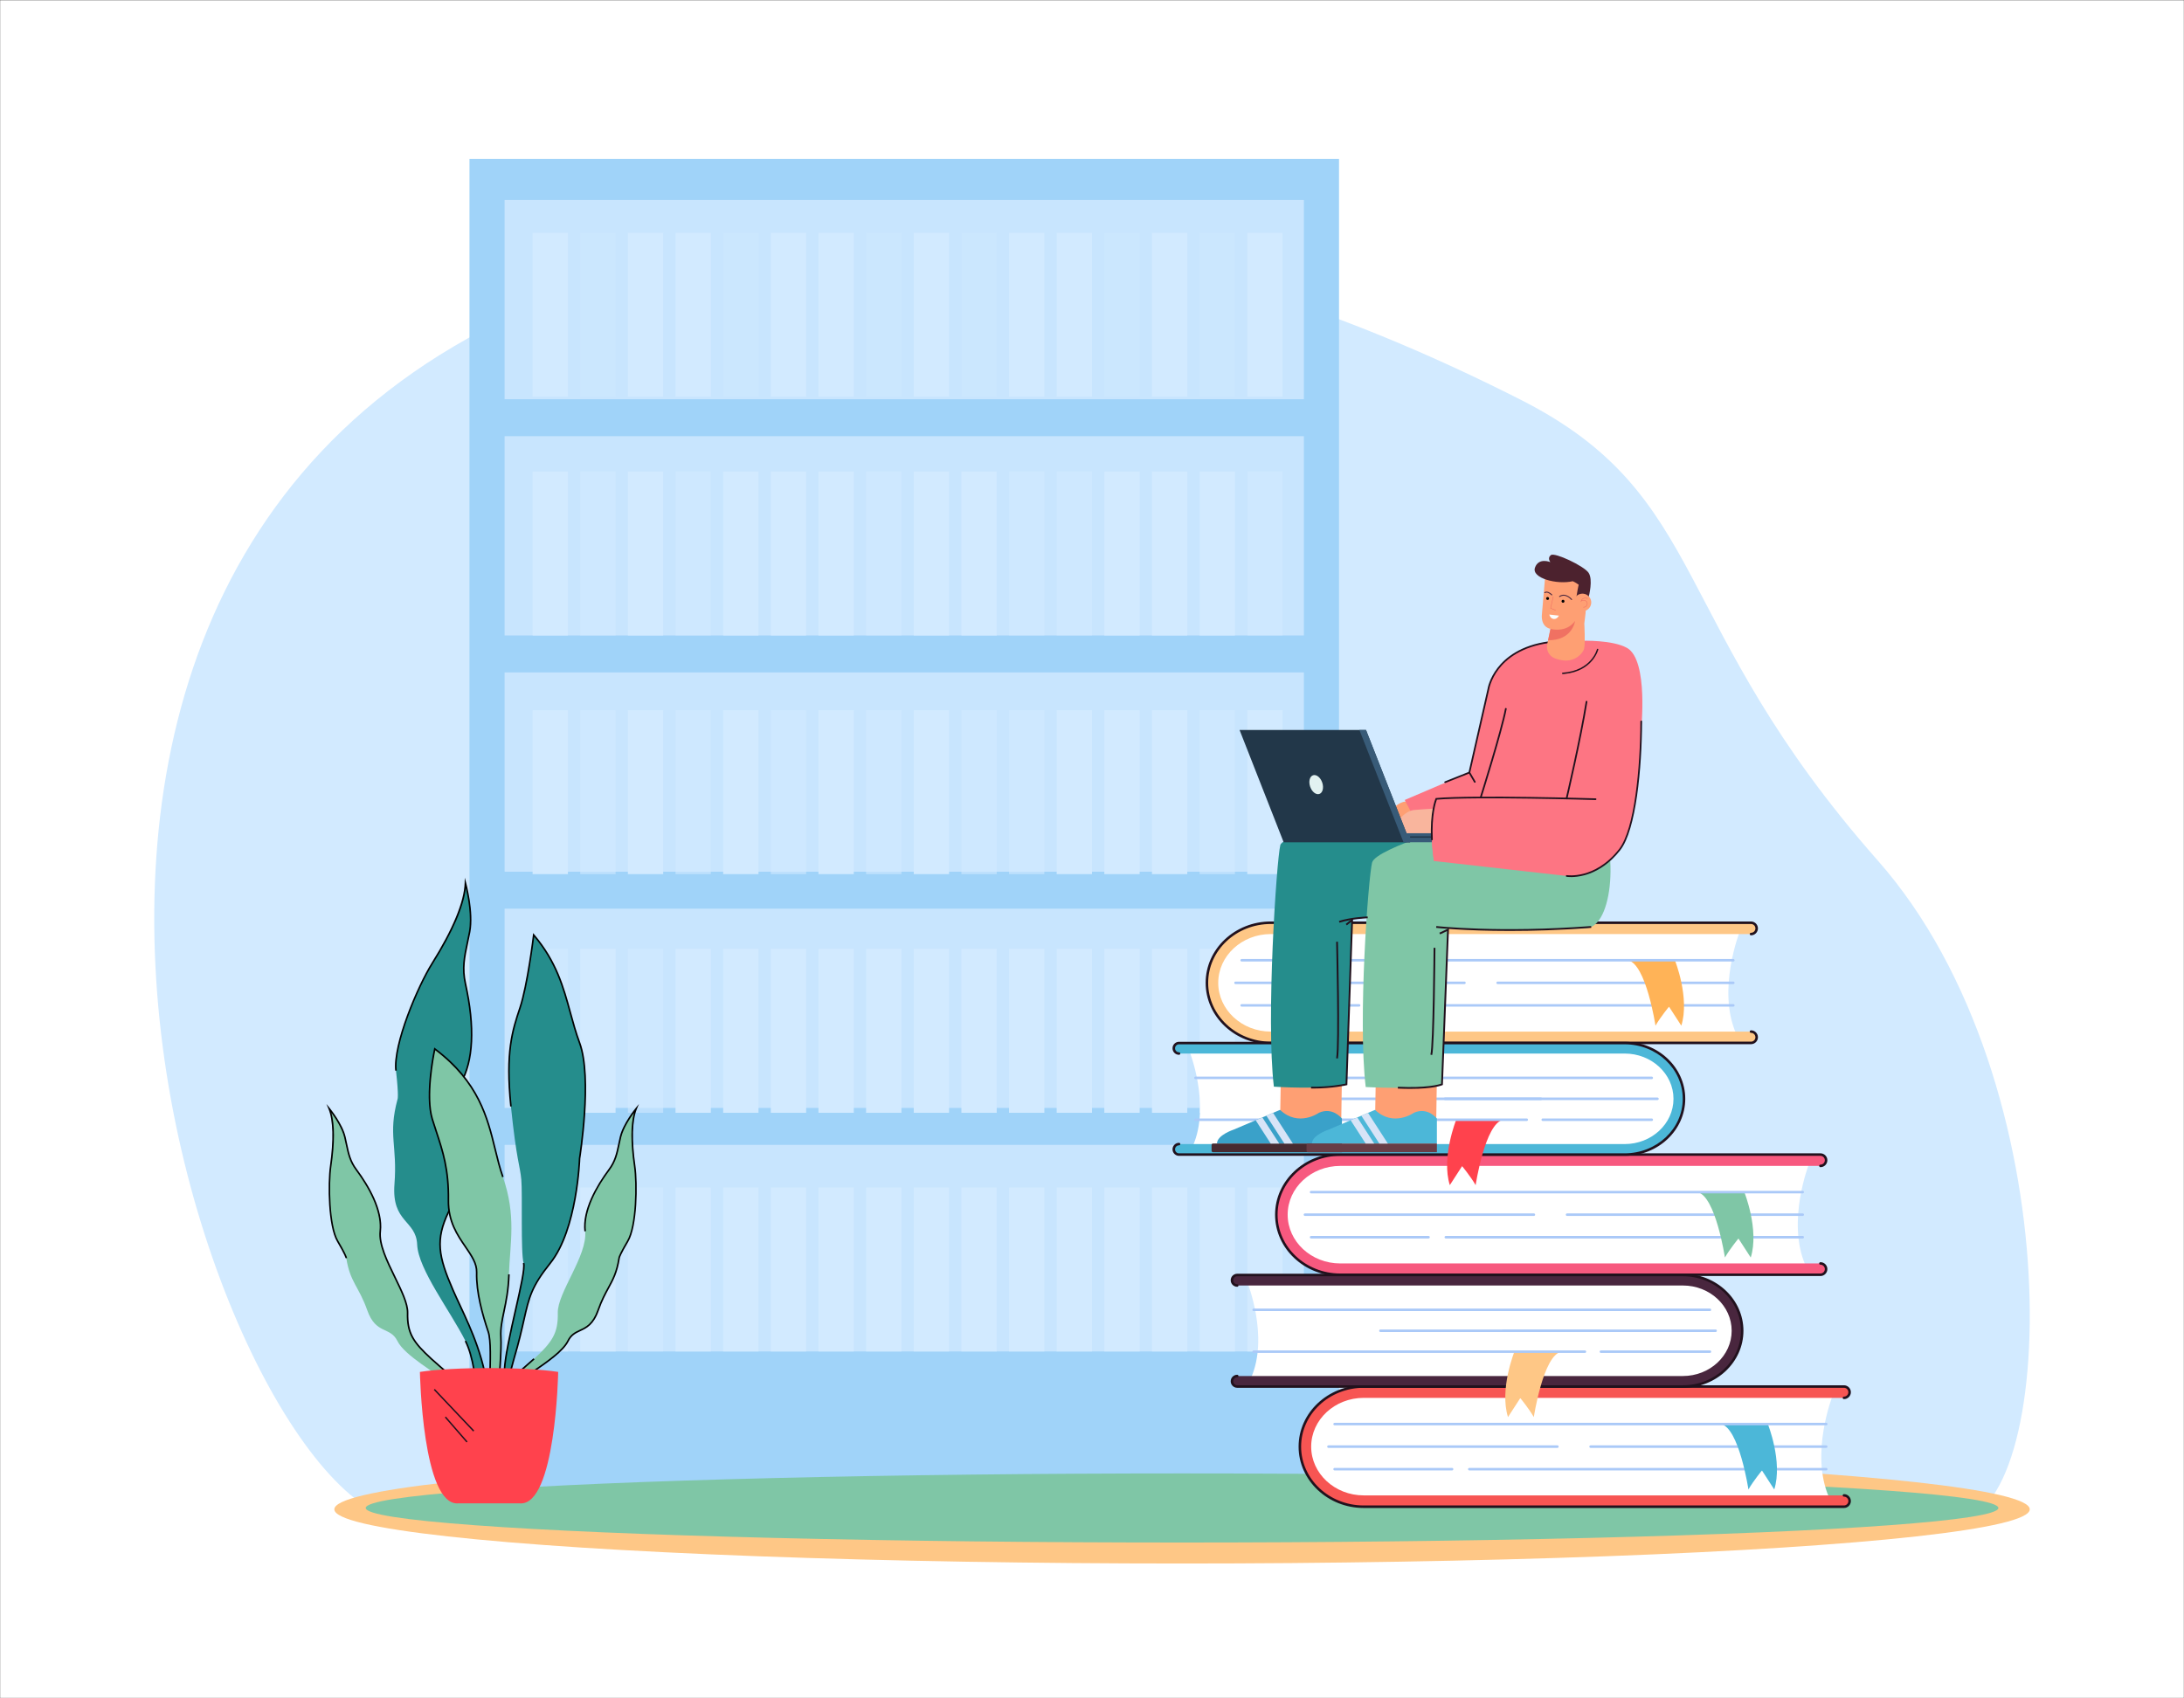 <?xml version="1.0" encoding="utf-8"?>
<!-- Generator: Adobe Illustrator 27.5.0, SVG Export Plug-In . SVG Version: 6.00 Build 0)  -->
<svg version="1.1" id="Layer_1" xmlns="http://www.w3.org/2000/svg" xmlns:xlink="http://www.w3.org/1999/xlink" x="0px" y="0px"
	 viewBox="0 0 2572.542 2000.567" style="enable-background:new 0 0 2572.542 2000.567;" xml:space="preserve">
<rect x="0" y="0" width="2572.542" height="2000.567" fill="#333333" stroke="none"/>
<rect x="0.171" y="0.283" style="fill:#FFFFFF;" width="2572.199" height="2000"/>
<g>
	<g>
		<g>
			<g>
				<path style="fill:#D2EAFF;" d="M2211.845,1013.784c-247.584-280.671-196.519-429.034-420.018-542.529
					C1402.552,273.578,1074.805,238.675,791.734,306.92c-983.77,237.175-535.159,1484.407-312.5,1484.575
					c89.774,0.068,341.384-6.269,486.047-6.618c277.478-0.668,616.225-0.041,861.332-0.822
					c114.263-0.364,417.369,7.732,475.49,7.439C2424.35,1790.878,2442.979,1275.806,2211.845,1013.784z"/>
			</g>
		</g>
	</g>
	<g>
		<ellipse style="fill:#FEC786;" cx="1392.34" cy="1778.132" rx="998.532" ry="63.844"/>
	</g>
	<g>
		<g>
			<rect x="552.998" y="187.184" style="fill:#A0D3F9;" width="1024.233" height="1581.818"/>
		</g>
		<g style="opacity:0.8;">
			<rect x="594.396" y="792.174" style="fill:#D2EAFF;" width="941.437" height="234.765"/>
		</g>
		<g style="opacity:0.8;">
			<rect x="594.396" y="1070.48" style="fill:#D2EAFF;" width="941.437" height="234.765"/>
		</g>
		<g style="opacity:0.8;">
			<rect x="594.396" y="1348.786" style="fill:#D2EAFF;" width="941.437" height="243.372"/>
		</g>
		<g style="opacity:0.8;">
			<rect x="594.396" y="235.563" style="fill:#D2EAFF;" width="941.437" height="234.765"/>
		</g>
		<g style="opacity:0.8;">
			<rect x="594.396" y="513.869" style="fill:#D2EAFF;" width="941.437" height="234.765"/>
		</g>
		<g>
			<rect x="627.35" y="274.3" style="fill:#D2EAFF;" width="41.606" height="193.159"/>
		</g>
		<g>
			<rect x="739.589" y="274.3" style="fill:#D2EAFF;" width="41.606" height="193.159"/>
		</g>
		<g>
			<rect x="795.708" y="274.3" style="fill:#D2EAFF;" width="41.606" height="193.159"/>
		</g>
		<g>
			<rect x="907.948" y="274.3" style="fill:#D2EAFF;" width="41.606" height="193.159"/>
		</g>
		<g>
			<rect x="964.067" y="274.3" style="fill:#D2EAFF;" width="41.606" height="193.159"/>
		</g>
		<g>
			<rect x="1076.306" y="274.3" style="fill:#D2EAFF;" width="41.606" height="193.159"/>
		</g>
		<g>
			<rect x="1188.546" y="274.3" style="fill:#D2EAFF;" width="41.606" height="193.159"/>
		</g>
		<g>
			<rect x="1244.665" y="274.3" style="fill:#D2EAFF;" width="41.606" height="193.159"/>
		</g>
		<g>
			<rect x="1356.904" y="274.3" style="fill:#D2EAFF;" width="41.606" height="193.159"/>
		</g>
		<g style="opacity:0.3;">
			<g>
				<rect x="683.469" y="274.3" style="fill:#D2EAFF;" width="41.606" height="193.159"/>
			</g>
			<g>
				<rect x="851.828" y="274.3" style="fill:#D2EAFF;" width="41.606" height="193.159"/>
			</g>
			<g>
				<rect x="1020.187" y="274.3" style="fill:#D2EAFF;" width="41.606" height="193.159"/>
			</g>
			<g>
				<rect x="1132.426" y="274.3" style="fill:#D2EAFF;" width="41.606" height="193.159"/>
			</g>
			<g>
				<rect x="1300.785" y="274.3" style="fill:#D2EAFF;" width="41.606" height="193.159"/>
			</g>
			<g>
				<rect x="1413.024" y="274.3" style="fill:#D2EAFF;" width="41.606" height="193.159"/>
			</g>
		</g>
		<g>
			<rect x="1469.143" y="274.3" style="fill:#D2EAFF;" width="41.606" height="193.159"/>
		</g>
		<g>
			<g>
				<rect x="627.35" y="555.474" style="fill:#D2EAFF;" width="41.606" height="193.159"/>
			</g>
			<g style="opacity:0.6;">
				<g>
					<rect x="683.469" y="555.474" style="fill:#D2EAFF;" width="41.606" height="193.159"/>
				</g>
			</g>
			<g>
				<rect x="739.589" y="555.474" style="fill:#D2EAFF;" width="41.606" height="193.159"/>
			</g>
			<g style="opacity:0.6;">
				<g>
					<rect x="795.708" y="555.474" style="fill:#D2EAFF;" width="41.606" height="193.159"/>
				</g>
			</g>
			<g>
				<rect x="851.828" y="555.474" style="fill:#D2EAFF;" width="41.606" height="193.159"/>
			</g>
			<g>
				<rect x="907.948" y="555.474" style="fill:#D2EAFF;" width="41.606" height="193.159"/>
			</g>
			<g>
				<rect x="964.067" y="555.474" style="fill:#D2EAFF;" width="41.606" height="193.159"/>
			</g>
			<g style="opacity:0.6;">
				<g>
					<rect x="1020.187" y="555.474" style="fill:#D2EAFF;" width="41.606" height="193.159"/>
				</g>
			</g>
			<g>
				<rect x="1076.306" y="555.474" style="fill:#D2EAFF;" width="41.606" height="193.159"/>
			</g>
			<g>
				<rect x="1132.426" y="555.474" style="fill:#D2EAFF;" width="41.606" height="193.159"/>
			</g>
			<g style="opacity:0.6;">
				<g>
					<rect x="1188.546" y="555.474" style="fill:#D2EAFF;" width="41.606" height="193.159"/>
				</g>
			</g>
			<g style="opacity:0.6;">
				<g>
					<rect x="1244.665" y="555.474" style="fill:#D2EAFF;" width="41.606" height="193.159"/>
				</g>
			</g>
			<g>
				<rect x="1300.785" y="555.474" style="fill:#D2EAFF;" width="41.606" height="193.159"/>
			</g>
			<g>
				<rect x="1356.904" y="555.474" style="fill:#D2EAFF;" width="41.606" height="193.159"/>
			</g>
			<g>
				<rect x="1413.024" y="555.474" style="fill:#D2EAFF;" width="41.606" height="193.159"/>
			</g>
			<g style="opacity:0.6;">
				<g>
					<rect x="1469.143" y="555.474" style="fill:#D2EAFF;" width="41.606" height="193.159"/>
				</g>
			</g>
		</g>
		<g>
			<g>
				<rect x="627.35" y="836.649" style="fill:#D2EAFF;" width="41.606" height="193.159"/>
			</g>
			<g style="opacity:0.6;">
				<g>
					<rect x="683.469" y="836.649" style="fill:#D2EAFF;" width="41.606" height="193.159"/>
				</g>
			</g>
			<g>
				<rect x="739.589" y="836.649" style="fill:#D2EAFF;" width="41.606" height="193.159"/>
			</g>
			<g style="opacity:0.6;">
				<g>
					<rect x="795.708" y="836.649" style="fill:#D2EAFF;" width="41.606" height="193.159"/>
				</g>
			</g>
			<g>
				<rect x="851.828" y="836.649" style="fill:#D2EAFF;" width="41.606" height="193.159"/>
			</g>
			<g style="opacity:0.6;">
				<g>
					<rect x="907.948" y="836.649" style="fill:#D2EAFF;" width="41.606" height="193.159"/>
				</g>
			</g>
			<g>
				<rect x="964.067" y="836.649" style="fill:#D2EAFF;" width="41.606" height="193.159"/>
			</g>
			<g style="opacity:0.6;">
				<g>
					<rect x="1020.187" y="836.649" style="fill:#D2EAFF;" width="41.606" height="193.159"/>
				</g>
			</g>
			<g>
				<rect x="1076.306" y="836.649" style="fill:#D2EAFF;" width="41.606" height="193.159"/>
			</g>
			<g style="opacity:0.6;">
				<g>
					<rect x="1132.426" y="836.649" style="fill:#D2EAFF;" width="41.606" height="193.159"/>
				</g>
			</g>
			<g style="opacity:0.6;">
				<g>
					<rect x="1188.546" y="836.649" style="fill:#D2EAFF;" width="41.606" height="193.159"/>
				</g>
			</g>
			<g>
				<rect x="1244.665" y="836.649" style="fill:#D2EAFF;" width="41.606" height="193.159"/>
			</g>
			<g>
				<rect x="1300.785" y="836.649" style="fill:#D2EAFF;" width="41.606" height="193.159"/>
			</g>
			<g>
				<rect x="1356.904" y="836.649" style="fill:#D2EAFF;" width="41.606" height="193.159"/>
			</g>
			<g style="opacity:0.6;">
				<g>
					<rect x="1413.024" y="836.649" style="fill:#D2EAFF;" width="41.606" height="193.159"/>
				</g>
			</g>
			<g>
				<rect x="1469.143" y="836.649" style="fill:#D2EAFF;" width="41.606" height="193.159"/>
			</g>
		</g>
		<g>
			<g style="opacity:0.6;">
				<g>
					<rect x="627.35" y="1117.824" style="fill:#D2EAFF;" width="41.606" height="193.159"/>
				</g>
			</g>
			<g>
				<rect x="683.469" y="1117.824" style="fill:#D2EAFF;" width="41.606" height="193.159"/>
			</g>
			<g style="opacity:0.6;">
				<g>
					<rect x="739.589" y="1117.824" style="fill:#D2EAFF;" width="41.606" height="193.159"/>
				</g>
			</g>
			<g>
				<rect x="795.708" y="1117.824" style="fill:#D2EAFF;" width="41.606" height="193.159"/>
			</g>
			<g>
				<rect x="851.828" y="1117.824" style="fill:#D2EAFF;" width="41.606" height="193.159"/>
			</g>
			<g>
				<rect x="907.948" y="1117.824" style="fill:#D2EAFF;" width="41.606" height="193.159"/>
			</g>
			<g>
				<rect x="964.067" y="1117.824" style="fill:#D2EAFF;" width="41.606" height="193.159"/>
			</g>
			<g>
				<rect x="1020.187" y="1117.824" style="fill:#D2EAFF;" width="41.606" height="193.159"/>
			</g>
			<g>
				<rect x="1076.306" y="1117.824" style="fill:#D2EAFF;" width="41.606" height="193.159"/>
			</g>
			<g>
				<rect x="1132.426" y="1117.824" style="fill:#D2EAFF;" width="41.606" height="193.159"/>
			</g>
			<g>
				<rect x="1188.546" y="1117.824" style="fill:#D2EAFF;" width="41.606" height="193.159"/>
			</g>
			<g>
				<rect x="1244.665" y="1117.824" style="fill:#D2EAFF;" width="41.606" height="193.159"/>
			</g>
			<g>
				<rect x="1300.785" y="1117.824" style="fill:#D2EAFF;" width="41.606" height="193.159"/>
			</g>
			<g>
				<rect x="1356.904" y="1117.824" style="fill:#D2EAFF;" width="41.606" height="193.159"/>
			</g>
			<g>
				<rect x="1413.024" y="1117.824" style="fill:#D2EAFF;" width="41.606" height="193.159"/>
			</g>
			<g>
				<rect x="1469.143" y="1117.824" style="fill:#D2EAFF;" width="41.606" height="193.159"/>
			</g>
		</g>
		<g>
			<g style="opacity:0.6;">
				<g>
					<rect x="627.35" y="1398.999" style="fill:#D2EAFF;" width="41.606" height="193.159"/>
				</g>
			</g>
			<g>
				<rect x="683.469" y="1398.999" style="fill:#D2EAFF;" width="41.606" height="193.159"/>
			</g>
			<g style="opacity:0.6;">
				<g>
					<rect x="739.589" y="1398.999" style="fill:#D2EAFF;" width="41.606" height="193.159"/>
				</g>
			</g>
			<g>
				<rect x="795.708" y="1398.999" style="fill:#D2EAFF;" width="41.606" height="193.159"/>
			</g>
			<g>
				<rect x="851.828" y="1398.999" style="fill:#D2EAFF;" width="41.606" height="193.159"/>
			</g>
			<g>
				<rect x="907.948" y="1398.999" style="fill:#D2EAFF;" width="41.606" height="193.159"/>
			</g>
			<g>
				<rect x="964.067" y="1398.999" style="fill:#D2EAFF;" width="41.606" height="193.159"/>
			</g>
			<g>
				<rect x="1020.187" y="1398.999" style="fill:#D2EAFF;" width="41.606" height="193.159"/>
			</g>
			<g>
				<rect x="1076.306" y="1398.999" style="fill:#D2EAFF;" width="41.606" height="193.159"/>
			</g>
			<g>
				<rect x="1132.426" y="1398.999" style="fill:#D2EAFF;" width="41.606" height="193.159"/>
			</g>
			<g>
				<rect x="1188.546" y="1398.999" style="fill:#D2EAFF;" width="41.606" height="193.159"/>
			</g>
			<g>
				<rect x="1244.665" y="1398.999" style="fill:#D2EAFF;" width="41.606" height="193.159"/>
			</g>
			<g>
				<rect x="1300.785" y="1398.999" style="fill:#D2EAFF;" width="41.606" height="193.159"/>
			</g>
			<g>
				<rect x="1356.904" y="1398.999" style="fill:#D2EAFF;" width="41.606" height="193.159"/>
			</g>
			<g>
				<rect x="1413.024" y="1398.999" style="fill:#D2EAFF;" width="41.606" height="193.159"/>
			</g>
			<g>
				<rect x="1469.143" y="1398.999" style="fill:#D2EAFF;" width="41.606" height="193.159"/>
			</g>
		</g>
	</g>
	<g>
		<ellipse style="fill:#7FC6A6;" cx="1392.34" cy="1776.544" rx="961.56" ry="40.707"/>
	</g>
	<g>
		<g>
			<g>
				<g>
					<path style="fill:#258D8C;" d="M628.638,1101.459c0,0-7.13,58.823-16.043,85.561c-8.913,26.738-17.376,52.287-10.768,116.458
						c6.608,64.17,10.713,69.518,12.226,86.155c1.512,16.637-0.864,86.765,2.701,98.344c3.565,11.578-20.796,91.792-22.579,126.254
						c-0.535,10.355-1.499,22.161-2.361,34.204h4.362c1.437-14.682,4.261-30.901,9.289-47.869
						c19.013-64.171,10.695-72.474,42.78-112.588c32.085-40.115,34.462-123.299,34.462-123.299s15.448-94.474,0-136.066
						C667.26,1187.021,666.071,1145.428,628.638,1101.459z"/>
				</g>
			</g>
		</g>
		<g>
			<g>
				<g>
					<path style="fill:#258D8C;" d="M528.223,1427.958c15.151-32.085-7.13-114.973,14.44-151.925
						c21.57-36.953,10.516-94.954,5.554-117.235c-4.961-22.281,0.505-37.433,4.961-60.924c4.456-23.491-4.961-57.614-4.961-57.614
						c-0.802,29.115-22.964,68.924-39.007,94.474c-16.043,25.549-46.345,95.068-42.781,126.559
						c3.565,31.491,1.782,33.868,1.782,33.868c-11.289,42.186,0,54.07-3.565,99.821c-3.565,45.752,25.549,42.186,26.738,71.301
						c1.188,29.115,39.215,78.431,56.832,113.487c9.163,18.233,12.546,46.108,13.685,68.665h14.155
						c-5.475-57.091-28.639-96.83-42.485-128.677C515.745,1478.76,513.071,1460.043,528.223,1427.958z"/>
				</g>
			</g>
		</g>
		<g>
			<g>
				<g>
					<path style="fill:#7FC6A6;" d="M730.871,1339.606c-3.629,15.454-4.397,26.12-13.414,38.302
						c-9.017,12.181-31.361,44.392-28.236,72.627c3.125,28.235-32.74,72.518-32.197,96.07c0.543,23.552-6.125,34.187-27.993,54.256
						c-16.987,15.59-41.754,33.455-60.467,66.618l8.588,3.816c6.772-13.379,16.339-29.38,26.814-37.972
						c20.14-16.52,56.507-36.19,65.077-53.535c8.57-17.344,25.273-7.332,35.445-36.052c10.171-28.719,20.224-32.886,24.748-61.525
						c0,0-0.441-1.922,10.212-20.068c10.653-18.145,11.009-68.494,8.163-88.32c-2.845-19.826-5.56-49.955,1.802-67.836
						C749.413,1305.987,734.5,1324.152,730.871,1339.606z"/>
				</g>
			</g>
		</g>
		<g>
			<g>
				<g>
					<path style="fill:#7FC6A6;" d="M508.097,1600.86c-21.868-20.069-28.536-30.704-27.993-54.256
						c0.543-23.552-35.321-67.835-32.197-96.07c3.125-28.235-19.219-60.446-28.236-72.627c-9.017-12.181-9.785-22.848-13.414-38.302
						c-3.629-15.454-18.543-33.618-18.543-33.618c7.362,17.881,4.648,48.009,1.803,67.836c-2.846,19.827-2.49,70.175,8.163,88.32
						c10.653,18.146,10.212,20.068,10.212,20.068c4.524,28.639,14.577,32.806,24.748,61.525
						c10.171,28.72,26.875,18.708,35.444,36.052c8.57,17.345,44.937,37.014,65.077,53.535c10.475,8.592,20.043,24.593,26.814,37.972
						l8.588-3.816C549.851,1634.316,525.083,1616.45,508.097,1600.86z"/>
				</g>
			</g>
		</g>
		<g>
			<g>
				<g>
					<path d="M518.515,1608.84c-3.474-3.022-6.753-5.877-9.791-8.663c-21.255-19.51-28.235-29.983-27.691-53.551
						c0.254-11.005-7.156-26.189-14.997-42.265c-9.278-19.015-18.871-38.679-17.206-53.725
						c2.777-25.095-13.918-53.701-28.411-73.282c-7.196-9.72-9.064-18.52-11.431-29.66c-0.557-2.625-1.141-5.376-1.828-8.3
						c-3.635-15.487-18.112-33.246-18.726-33.996l-3.942-4.799l2.365,5.743c5.532,13.437,6.135,36.727,1.741,67.349
						c-3.042,21.195-2.209,71.055,8.28,88.923c9.78,16.658,10.079,19.463,10.089,19.575l0.925,0.022l-0.905-0.207l1.81,0.414
						c0.332-1.449-3.428-9.011-10.315-20.743c-10.286-17.52-11.054-66.752-8.044-87.719c3.958-27.594,3.952-48.693-0.004-62.863
						c4.596,6.329,12.456,18.24,14.919,28.726c0.682,2.909,1.264,5.648,1.819,8.26c2.413,11.362,4.317,20.337,11.752,30.382
						c20.502,27.694,30.204,52.582,28.059,71.972c-1.723,15.579,7.99,35.489,17.382,54.743c7.742,15.868,15.053,30.856,14.81,41.407
						c-0.561,24.288,6.572,35.026,28.293,54.962c3.055,2.804,6.345,5.667,9.827,8.698c15.501,13.49,34.752,30.242,49.956,56.805
						l-6.847,3.042c-6.358-12.452-16.02-28.763-26.653-37.485l-1.179,1.437c10.609,8.703,20.308,25.291,26.575,37.674l0.399,0.789
						l10.33-4.591l-0.502-0.891C553.938,1639.667,534.295,1622.575,518.515,1608.84z"/>
				</g>
			</g>
		</g>
		<g>
			<g>
				<g>
					<path d="M542.607,1537.319c-2.935-6.289-5.706-12.231-8.184-17.932c-17.389-39.994-20.602-58.757-5.36-91.032
						c7.03-14.888,6.122-40.262,5.162-67.128c-1.143-31.915-2.324-64.917,9.24-84.728c15.111-25.889,17.069-66.66,5.659-117.903
						c-3.982-17.881-1.161-31.18,2.409-48.019c0.844-3.976,1.714-8.088,2.558-12.532c4.446-23.432-4.883-57.69-4.977-58.033
						l-1.654-5.987l-0.17,6.209c-0.604,21.966-14.045,54.472-38.866,94.005c-17.117,27.266-46.415,96.253-42.916,127.158l1.846-0.21
						c-3.455-30.502,25.646-98.889,42.644-125.961c23.209-36.967,36.21-66.863,38.72-89.005c2.422,10.683,6.835,34.155,3.548,51.479
						c-0.84,4.422-1.709,8.525-2.55,12.492c-3.617,17.058-6.474,30.533-2.405,48.806c11.306,50.779,9.421,91.087-5.449,116.565
						c-11.836,20.275-10.644,53.549-9.494,85.729c0.952,26.633,1.854,51.789-4.984,66.268
						c-15.549,32.929-12.305,51.993,5.334,92.567c2.49,5.725,5.266,11.676,8.206,17.977c13.151,28.186,29.492,63.213,34.108,109.402
						h-12.249c-1.11-21.025-4.404-49.586-13.736-68.154l-1.658,0.834c9.318,18.539,12.53,47.373,13.586,68.296l0.043,0.882h16.06
						l-0.096-1.018C572.474,1601.336,555.913,1565.841,542.607,1537.319z"/>
				</g>
			</g>
		</g>
		<g>
			<g>
				<g>
					<path style="fill:#7FC6A6;" d="M512.141,1235.703c0,0-11.883,53.475-2.971,82.59c8.912,29.115,19.608,51.693,19.013,95.662
						c-0.594,43.969,33.868,60.606,33.274,84.967c-0.594,24.361,7.13,50.505,13.666,70.113c4.137,12.413,1.847,46.968,1.115,79.4
						h9.563c2.408-23.833,5.047-58.219,4.177-73.459c-1.189-20.796,8.318-37.433,9.507-73.678
						c1.188-36.245,8.913-68.924-7.13-114.676C576.312,1340.872,579.283,1286.208,512.141,1235.703z"/>
				</g>
			</g>
		</g>
		<g>
			<g>
				<g>
					<path d="M592.671,1544.972c-2.253,10.686-4.201,19.916-3.62,30.056c0.852,14.915-1.651,48.155-4.089,72.479h-7.773
						c0.151-6.399,0.357-12.871,0.561-19.23c0.818-25.472,1.589-49.533-1.745-59.535c-6.648-19.943-14.203-45.898-13.619-69.797
						c0.261-10.74-5.977-19.838-13.198-30.373c-9.568-13.956-20.411-29.773-20.076-54.603c0.49-36.354-6.666-58.035-14.241-80.989
						c-1.594-4.828-3.243-9.822-4.814-14.957c-7.934-25.915,0.905-72.024,2.688-80.696c50.458,38.469,60.614,80.044,69.585,116.761
						c2.802,11.467,5.449,22.3,9.147,32.844l1.752-0.613c-3.667-10.461-6.303-21.25-9.095-32.672
						c-9.113-37.298-19.443-79.574-71.438-118.685l-1.152-0.867l-0.314,1.408c-0.12,0.537-11.832,54.052-2.953,83.064
						c1.578,5.155,3.231,10.158,4.827,14.995c7.526,22.802,14.634,44.34,14.148,80.382c-0.345,25.419,10.676,41.496,20.401,55.678
						c7.04,10.27,13.12,19.138,12.873,29.279c-0.59,24.185,7.018,50.342,13.713,70.429c3.229,9.686,2.463,33.586,1.652,58.887
						c-0.214,6.681-0.432,13.484-0.584,20.198l-0.022,0.951h11.353l0.084-0.836c2.47-24.458,5.048-58.412,4.179-73.605
						c-0.564-9.895,1.359-19.011,3.584-29.568c2.487-11.792,5.306-25.158,5.926-44.026l-1.857-0.062
						C597.944,1519.972,595.143,1533.253,592.671,1544.972z"/>
				</g>
			</g>
		</g>
		<g>
			<g>
				<g>
					<path d="M672.664,1192.621c-8.092-29.604-16.459-60.215-43.319-91.763l-1.375-1.615l-0.254,2.104
						c-0.073,0.588-7.221,59.038-16.002,85.379c-8.975,26.925-17.453,52.355-10.811,116.847l1.846-0.189
						c-6.599-64.097,1.816-89.342,10.727-116.071c7.883-23.653,14.44-72.854,15.817-83.632
						c25.518,30.667,33.678,60.531,41.579,89.429c3.211,11.745,6.53,23.889,10.963,35.824
						c15.186,40.885,0.109,134.652-0.058,135.717c-0.024,0.829-2.732,83.329-34.258,122.744
						c-22.372,27.972-25.329,41.059-31.22,67.133c-2.628,11.632-5.899,26.107-11.725,45.773c-4.5,15.187-7.607,31.066-9.24,47.204
						h-2.523c0.214-2.955,0.432-5.895,0.648-8.799c0.646-8.687,1.255-16.893,1.643-24.429c0.883-17.049,7.41-45.758,13.169-71.091
						c6.029-26.519,11.237-49.422,9.37-55.484l-1.774,0.548c1.72,5.587-3.686,29.358-9.407,54.525
						c-5.775,25.405-12.322,54.198-13.212,71.408c-0.388,7.515-0.998,15.71-1.642,24.385c-0.241,3.232-0.484,6.506-0.72,9.799
						l-0.071,0.996h6.202l0.083-0.838c1.594-16.31,4.709-32.358,9.254-47.698c5.844-19.722,9.122-34.231,11.756-45.889
						c6.011-26.604,8.754-38.746,30.859-66.382c31.91-39.896,34.641-123.017,34.652-123.728
						c0.156-0.949,15.311-95.197-0.045-136.541C679.174,1216.43,675.866,1204.326,672.664,1192.621z"/>
				</g>
			</g>
		</g>
		<g>
			<g>
				<g>
					<path d="M729.968,1339.394c-0.688,2.924-1.272,5.677-1.83,8.304c-2.366,11.139-4.232,19.938-11.429,29.657
						c-14.493,19.581-31.188,48.188-28.411,73.282l1.846-0.203c-2.146-19.39,7.557-44.278,28.059-71.972
						c7.435-10.045,9.34-19.019,11.752-30.379c0.555-2.612,1.138-5.353,1.819-8.264c2.463-10.486,10.323-22.398,14.921-28.726
						c-3.96,14.174-3.963,35.272-0.004,62.863c3.009,20.968,2.238,70.2-8.046,87.719c-6.47,11.021-10.181,18.362-10.332,20.413
						c-2.63,16.646-7.197,25.033-12.487,34.743c-3.745,6.878-7.992,14.672-12.215,26.597c-5.696,16.083-13.308,19.659-20.671,23.116
						c-5.619,2.639-10.927,5.133-14.73,12.833c-5.694,11.524-23.972,24.152-41.647,36.363c-8.563,5.915-16.649,11.502-23.188,16.865
						c-10.629,8.719-20.294,25.031-26.653,37.485l-6.846-3.042c15.202-26.562,34.453-43.315,49.956-56.805
						c3.483-3.031,6.771-5.894,9.826-8.698l-1.255-1.367c-3.036,2.786-6.318,5.641-9.791,8.663
						c-15.781,13.734-35.421,30.827-50.857,58.181l-0.502,0.891l10.328,4.591l0.399-0.789c6.27-12.385,15.971-28.977,26.575-37.674
						c6.479-5.315,14.535-10.881,23.065-16.773c17.87-12.347,36.348-25.113,42.256-37.068c3.517-7.119,8.308-9.369,13.856-11.975
						c7.348-3.45,15.675-7.362,21.632-24.177c4.172-11.785,8.38-19.512,12.093-26.328c5.373-9.866,10.015-18.387,12.695-35.363
						l0.027-0.178l-0.011-0.051c0.08-0.481,0.945-3.956,10.08-19.513c10.488-17.865,11.322-67.726,8.282-88.923
						c-4.395-30.616-3.793-53.906,1.739-67.349l2.363-5.743l-3.94,4.799C748.08,1306.147,733.603,1323.907,729.968,1339.394z"/>
				</g>
			</g>
		</g>
		<g>
			<g>
				<g>
					<g>
						<g>
							<path style="fill:#FF424D;" d="M494.621,1616.246c0,0,2.887,158.563,45.357,154.844h33.397h5.362h33.397
								c42.47,3.719,45.357-154.844,45.357-154.844C617.301,1610.172,534.811,1610.172,494.621,1616.246z"/>
						</g>
					</g>
				</g>
			</g>
		</g>
		<g>
			<g>
				<g>
					<g>
						<g>
							
								<rect x="533.433" y="1627.864" transform="matrix(0.726 -0.688 0.688 0.726 -996.264 822.626)" style="fill:#21111D;" width="1.637" height="67.493"/>
						</g>
					</g>
				</g>
			</g>
		</g>
		<g>
			<g>
				<g>
					<g>
						<g>
							
								<rect x="536.627" y="1663.876" transform="matrix(0.755 -0.656 0.656 0.755 -972.685 765.738)" style="fill:#21111D;" width="1.637" height="38.935"/>
						</g>
					</g>
				</g>
			</g>
		</g>
	</g>
	<g>
		<g>
			<g>
				<g>
					<g>
						<g>
							<path style="fill:#FFFFFF;" d="M2158.826,1643.653c0,0-27.231,68.518-4.392,120.346l-523.547,4.392l-48.314-4.392
								l-42.583-26.384v-40.377l11.837-33.381l38.651-20.204H2158.826z"/>
						</g>
					</g>
				</g>
			</g>
			<g>
				<g>
					<g>
						<g>
							<g>
								<path style="fill:#F75553;" d="M1606.363,1775.061h565.64c3.684,0,6.671-2.986,6.671-6.67s-2.987-6.671-6.671-6.671h-565.64
									c-34.144,0-61.921-25.775-61.921-57.456c0-31.681,27.777-57.455,61.921-57.455h565.64c3.684,0,6.671-2.986,6.671-6.67
									c0-3.684-2.987-6.671-6.671-6.671h-565.64c-41.499,0-75.262,31.759-75.262,70.796
									C1531.102,1743.302,1564.864,1775.061,1606.363,1775.061z"/>
							</g>
						</g>
					</g>
				</g>
			</g>
			<g>
				<g>
					<g>
						<g>
							<path style="fill:#AAC9F8;" d="M2151.141,1705.747h-277.586c-0.819,0-1.482-0.663-1.482-1.482
								c0-0.819,0.663-1.482,1.482-1.482h277.586c0.819,0,1.482,0.663,1.482,1.482
								C2152.623,1705.084,2151.96,1705.747,2151.141,1705.747z"/>
						</g>
					</g>
				</g>
			</g>
			<g>
				<g>
					<g>
						<g>
							<path style="fill:#AAC9F8;" d="M1834.465,1705.747h-269.679c-0.819,0-1.482-0.663-1.482-1.482
								c0-0.819,0.663-1.482,1.482-1.482h269.679c0.819,0,1.482,0.663,1.482,1.482
								C1835.947,1705.084,1835.284,1705.747,1834.465,1705.747z"/>
						</g>
					</g>
				</g>
			</g>
			<g>
				<g>
					<g>
						<g>
							<path style="fill:#AAC9F8;" d="M1710.4,1732.305h-138.368c-0.819,0-1.482-0.663-1.482-1.483c0-0.819,0.663-1.482,1.482-1.482
								H1710.4c0.819,0,1.482,0.663,1.482,1.482C1711.882,1731.642,1711.219,1732.305,1710.4,1732.305z"/>
						</g>
					</g>
				</g>
			</g>
			<g>
				<g>
					<g>
						<g>
							<path style="fill:#AAC9F8;" d="M2151.141,1732.305h-420.442c-0.819,0-1.482-0.663-1.482-1.483
								c0-0.819,0.663-1.482,1.482-1.482h420.442c0.819,0,1.482,0.663,1.482,1.482
								C2152.623,1731.642,2151.96,1732.305,2151.141,1732.305z"/>
						</g>
					</g>
				</g>
			</g>
			<g>
				<g>
					<g>
						<g>
							<g>
								<path style="fill:#21111D;" d="M2172.004,1776.544h-565.64c-42.317,0-76.744-32.425-76.744-72.28
									c0-39.854,34.427-72.278,76.744-72.278h565.64c4.496,0,8.153,3.657,8.153,8.153c0,4.495-3.657,8.153-8.153,8.153
									c-0.819,0-1.482-0.663-1.482-1.483c0-0.819,0.663-1.482,1.482-1.482c2.861,0,5.188-2.328,5.188-5.188
									c0-2.861-2.328-5.188-5.188-5.188h-565.64c-40.682,0-73.779,31.093-73.779,69.313s33.097,69.315,73.779,69.315h565.64
									c2.861,0,5.188-2.328,5.188-5.188c0-2.86-2.328-5.188-5.188-5.188c-0.819,0-1.482-0.663-1.482-1.482
									c0-0.819,0.663-1.482,1.482-1.482c4.496,0,8.153,3.657,8.153,8.153C2180.157,1772.886,2176.5,1776.544,2172.004,1776.544z"
									/>
							</g>
						</g>
					</g>
				</g>
			</g>
			<g>
				<g>
					<g>
						<g>
							<path style="fill:#4CB7D8;" d="M2082.353,1677.692c0,0,17.816,44.379,7.547,77.051l-14.474-22.368
								c0,0-9.883,11.859-15.943,22.368c0,0-11.053-72.967-32.481-77.051H2082.353z"/>
						</g>
					</g>
				</g>
			</g>
			<g>
				<g>
					<g>
						<g>
							<path style="fill:#AAC9F8;" d="M2151.141,1679.175h-579.109c-0.819,0-1.482-0.663-1.482-1.482
								c0-0.819,0.663-1.482,1.482-1.482h579.109c0.819,0,1.482,0.663,1.482,1.482
								C2152.623,1678.512,2151.96,1679.175,2151.141,1679.175z"/>
						</g>
					</g>
				</g>
			</g>
		</g>
		<g>
			<g>
				<g>
					<g>
						<path style="fill:#FFFFFF;" d="M1469.547,1511.511c0,0,25.273,63.59,4.076,111.69l485.891,4.076l44.839-4.076l39.52-24.486
							v-37.473l-10.986-30.98l-35.871-18.751H1469.547z"/>
					</g>
				</g>
			</g>
		</g>
		<g>
			<g>
				<g>
					<g>
						<g>
							<path style="fill:#49263E;" d="M1982.274,1633.468h-524.956c-3.419,0-6.191-2.772-6.191-6.191
								c0-3.419,2.772-6.191,6.191-6.191h524.956c31.688,0,57.467-23.921,57.467-53.323c0-29.403-25.779-53.322-57.467-53.322
								h-524.956c-3.419,0-6.191-2.772-6.191-6.191c0-3.419,2.772-6.191,6.191-6.191h524.956c38.514,0,69.848,29.475,69.848,65.704
								C2052.122,1603.994,2020.788,1633.468,1982.274,1633.468z"/>
						</g>
					</g>
				</g>
			</g>
		</g>
		<g>
			<g>
				<g>
					<g>
						<path style="fill:#AAC9F8;" d="M1883.619,1569.247H1626c-0.819,0-1.482-0.663-1.482-1.482c0-0.819,0.663-1.482,1.482-1.482
							h257.62c0.819,0,1.482,0.663,1.482,1.482C1885.102,1568.584,1884.439,1569.247,1883.619,1569.247z"/>
					</g>
				</g>
			</g>
		</g>
		<g>
			<g>
				<g>
					<g>
						<path style="fill:#AAC9F8;" d="M2020.861,1569.247H1770.58c-0.819,0-1.482-0.663-1.482-1.482c0-0.819,0.663-1.482,1.482-1.482
							h250.281c0.819,0,1.482,0.663,1.482,1.482C2022.344,1568.584,2021.681,1569.247,2020.861,1569.247z"/>
					</g>
				</g>
			</g>
		</g>
		<g>
			<g>
				<g>
					<g>
						<path style="fill:#AAC9F8;" d="M2014.136,1593.894h-128.415c-0.819,0-1.482-0.663-1.482-1.482
							c0-0.819,0.663-1.482,1.482-1.482h128.415c0.82,0,1.482,0.663,1.482,1.482
							C2015.618,1593.231,2014.955,1593.894,2014.136,1593.894z"/>
					</g>
				</g>
			</g>
		</g>
		<g>
			<g>
				<g>
					<g>
						<path style="fill:#AAC9F8;" d="M2014.136,1544.585h-537.455c-0.819,0-1.482-0.663-1.482-1.482
							c0-0.819,0.663-1.482,1.482-1.482h537.455c0.82,0,1.482,0.663,1.482,1.482
							C2015.618,1543.922,2014.955,1544.585,2014.136,1544.585z"/>
					</g>
				</g>
			</g>
		</g>
		<g>
			<g>
				<g>
					<g>
						<g>
							<path style="fill:#21111D;" d="M1982.274,1634.952h-524.957c-4.23,0-7.672-3.443-7.672-7.674s3.443-7.674,7.672-7.674
								c0.819,0,1.482,0.663,1.482,1.482s-0.663,1.482-1.482,1.482c-2.596,0-4.708,2.112-4.708,4.709
								c0,2.597,2.112,4.709,4.708,4.709h524.957c37.697,0,68.366-28.811,68.366-64.223c0-35.412-30.669-64.221-68.366-64.221
								h-524.957c-2.596,0-4.708,2.112-4.708,4.708c0,2.597,2.112,4.709,4.708,4.709c0.819,0,1.482,0.663,1.482,1.482
								c0,0.819-0.663,1.482-1.482,1.482c-4.23,0-7.672-3.442-7.672-7.674c0-4.23,3.443-7.672,7.672-7.672h524.957
								c39.332,0,71.331,30.139,71.331,67.185C2053.605,1604.811,2021.606,1634.952,1982.274,1634.952z"/>
						</g>
					</g>
				</g>
			</g>
		</g>
		<g>
			<g>
				<g>
					<g>
						<path style="fill:#FEC786;" d="M1783.82,1592.412c0,0-17.817,44.379-7.547,77.051l14.475-22.368
							c0,0,9.882,11.859,15.943,22.368c0,0,11.054-72.967,32.481-77.051H1783.82z"/>
					</g>
				</g>
			</g>
		</g>
		<g>
			<g>
				<g>
					<g>
						<path style="fill:#AAC9F8;" d="M1866.881,1593.894h-390.201c-0.819,0-1.482-0.663-1.482-1.482
							c0-0.819,0.663-1.482,1.482-1.482h390.201c0.819,0,1.482,0.663,1.482,1.482
							C1868.364,1593.231,1867.701,1593.894,1866.881,1593.894z"/>
					</g>
				</g>
			</g>
		</g>
	</g>
	<g>
		<g>
			<g>
				<g>
					<g>
						<g>
							<path style="fill:#FFFFFF;" d="M2131.128,1370.391c0,0-27.232,68.518-4.392,120.346l-523.547,4.392l-48.314-4.392
								l-42.583-26.384v-40.377l11.837-33.381l38.651-20.204H2131.128z"/>
						</g>
					</g>
				</g>
			</g>
			<g>
				<g>
					<g>
						<g>
							<g>
								<path style="fill:#F7597F;" d="M1578.665,1501.8h565.64c3.684,0,6.671-2.986,6.671-6.671c0-3.684-2.987-6.671-6.671-6.671
									h-565.64c-34.144,0-61.92-25.775-61.92-57.456c0-31.681,27.777-57.454,61.92-57.454h565.64c3.684,0,6.671-2.986,6.671-6.671
									c0-3.684-2.987-6.671-6.671-6.671h-565.64c-41.499,0-75.262,31.759-75.262,70.796
									C1503.403,1470.041,1537.166,1501.8,1578.665,1501.8z"/>
							</g>
						</g>
					</g>
				</g>
			</g>
			<g>
				<g>
					<g>
						<g>
							<path style="fill:#AAC9F8;" d="M2123.443,1432.486h-277.586c-0.819,0-1.482-0.663-1.482-1.482s0.663-1.482,1.482-1.482
								h277.586c0.82,0,1.482,0.663,1.482,1.482S2124.262,1432.486,2123.443,1432.486z"/>
						</g>
					</g>
				</g>
			</g>
			<g>
				<g>
					<g>
						<g>
							<path style="fill:#AAC9F8;" d="M1806.766,1432.486h-269.679c-0.819,0-1.482-0.663-1.482-1.482s0.663-1.482,1.482-1.482
								h269.679c0.819,0,1.482,0.663,1.482,1.482S1807.586,1432.486,1806.766,1432.486z"/>
						</g>
					</g>
				</g>
			</g>
			<g>
				<g>
					<g>
						<g>
							<path style="fill:#AAC9F8;" d="M1682.701,1459.044h-138.368c-0.819,0-1.482-0.663-1.482-1.483s0.663-1.482,1.482-1.482
								h138.368c0.819,0,1.482,0.663,1.482,1.482S1683.521,1459.044,1682.701,1459.044z"/>
						</g>
					</g>
				</g>
			</g>
			<g>
				<g>
					<g>
						<g>
							<path style="fill:#AAC9F8;" d="M2123.443,1459.044h-420.441c-0.819,0-1.482-0.663-1.482-1.483s0.663-1.482,1.482-1.482
								h420.441c0.82,0,1.482,0.663,1.482,1.482S2124.262,1459.044,2123.443,1459.044z"/>
						</g>
					</g>
				</g>
			</g>
			<g>
				<g>
					<g>
						<g>
							<g>
								<path style="fill:#21111D;" d="M2144.306,1503.283h-565.641c-42.317,0-76.744-32.425-76.744-72.28
									s34.427-72.278,76.744-72.278h565.641c4.496,0,8.153,3.657,8.153,8.153c0,4.495-3.657,8.153-8.153,8.153
									c-0.82,0-1.483-0.663-1.483-1.482s0.663-1.482,1.483-1.482c2.86,0,5.188-2.328,5.188-5.188s-2.328-5.188-5.188-5.188
									h-565.641c-40.682,0-73.779,31.093-73.779,69.313c0,38.22,33.097,69.315,73.779,69.315h565.641
									c2.86,0,5.188-2.328,5.188-5.188c0-2.86-2.328-5.188-5.188-5.188c-0.82,0-1.483-0.663-1.483-1.482s0.663-1.482,1.483-1.482
									c4.496,0,8.153,3.656,8.153,8.153C2152.459,1499.625,2148.802,1503.283,2144.306,1503.283z"/>
							</g>
						</g>
					</g>
				</g>
			</g>
			<g>
				<g>
					<g>
						<g>
							<path style="fill:#7FC6A6;" d="M2054.655,1404.431c0,0,17.817,44.379,7.547,77.051l-14.474-22.369
								c0,0-9.882,11.859-15.943,22.369c0,0-11.054-72.967-32.481-77.051H2054.655z"/>
						</g>
					</g>
				</g>
			</g>
			<g>
				<g>
					<g>
						<g>
							<path style="fill:#AAC9F8;" d="M2123.443,1405.913h-579.109c-0.819,0-1.482-0.663-1.482-1.482
								c0-0.819,0.663-1.482,1.482-1.482h579.109c0.82,0,1.482,0.663,1.482,1.482
								C2124.925,1405.25,2124.262,1405.913,2123.443,1405.913z"/>
						</g>
					</g>
				</g>
			</g>
		</g>
		<g>
			<g>
				<g>
					<g>
						<g>
							<path style="fill:#FFFFFF;" d="M2049.346,1097.252c0,0-27.231,68.518-4.392,120.346l-523.547,4.392l-48.314-4.392
								l-42.583-26.384v-40.377l11.837-33.381l38.651-20.204H2049.346z"/>
						</g>
					</g>
				</g>
			</g>
			<g>
				<g>
					<g>
						<g>
							<g>
								<path style="fill:#FEC786;" d="M1496.883,1228.66h565.64c3.684,0,6.671-2.986,6.671-6.671s-2.986-6.671-6.671-6.671h-565.64
									c-34.144,0-61.92-25.775-61.92-57.456c0-31.681,27.777-57.454,61.92-57.454h565.64c3.684,0,6.671-2.986,6.671-6.671
									s-2.986-6.671-6.671-6.671h-565.64c-41.499,0-75.262,31.759-75.262,70.796
									C1421.621,1196.901,1455.384,1228.66,1496.883,1228.66z"/>
							</g>
						</g>
					</g>
				</g>
			</g>
			<g>
				<g>
					<g>
						<g>
							<path style="fill:#AAC9F8;" d="M2041.661,1159.346h-277.586c-0.819,0-1.482-0.663-1.482-1.482
								c0-0.819,0.663-1.482,1.482-1.482h277.586c0.82,0,1.483,0.663,1.483,1.482
								C2043.143,1158.683,2042.48,1159.346,2041.661,1159.346z"/>
						</g>
					</g>
				</g>
			</g>
			<g>
				<g>
					<g>
						<g>
							<path style="fill:#AAC9F8;" d="M1724.984,1159.346h-269.679c-0.819,0-1.482-0.663-1.482-1.482
								c0-0.819,0.663-1.482,1.482-1.482h269.679c0.819,0,1.482,0.663,1.482,1.482
								C1726.467,1158.683,1725.804,1159.346,1724.984,1159.346z"/>
						</g>
					</g>
				</g>
			</g>
			<g>
				<g>
					<g>
						<g>
							<path style="fill:#AAC9F8;" d="M1600.919,1185.904h-138.368c-0.819,0-1.482-0.663-1.482-1.483
								c0-0.819,0.663-1.482,1.482-1.482h138.368c0.819,0,1.482,0.663,1.482,1.482
								C1602.402,1185.241,1601.739,1185.904,1600.919,1185.904z"/>
						</g>
					</g>
				</g>
			</g>
			<g>
				<g>
					<g>
						<g>
							<path style="fill:#AAC9F8;" d="M2041.661,1185.904h-420.441c-0.819,0-1.482-0.663-1.482-1.483
								c0-0.819,0.663-1.482,1.482-1.482h420.441c0.82,0,1.483,0.663,1.483,1.482
								C2043.143,1185.241,2042.48,1185.904,2041.661,1185.904z"/>
						</g>
					</g>
				</g>
			</g>
			<g>
				<g>
					<g>
						<g>
							<g>
								<path style="fill:#21111D;" d="M2062.524,1230.143h-565.641c-42.317,0-76.744-32.425-76.744-72.28
									c0-39.854,34.427-72.278,76.744-72.278h565.641c4.496,0,8.153,3.657,8.153,8.153c0,4.495-3.657,8.153-8.153,8.153
									c-0.819,0-1.482-0.663-1.482-1.482s0.663-1.482,1.482-1.482c2.861,0,5.188-2.328,5.188-5.188
									c0-2.861-2.328-5.188-5.188-5.188h-565.641c-40.682,0-73.779,31.093-73.779,69.313c0,38.22,33.097,69.315,73.779,69.315
									h565.641c2.861,0,5.188-2.328,5.188-5.188c0-2.86-2.328-5.188-5.188-5.188c-0.819,0-1.482-0.663-1.482-1.482
									c0-0.819,0.663-1.482,1.482-1.482c4.496,0,8.153,3.657,8.153,8.153C2070.677,1226.485,2067.02,1230.143,2062.524,1230.143z"
									/>
							</g>
						</g>
					</g>
				</g>
			</g>
			<g>
				<g>
					<g>
						<g>
							<path style="fill:#FFB357;" d="M1972.873,1131.291c0,0,17.817,44.379,7.547,77.051l-14.475-22.368
								c0,0-9.882,11.859-15.943,22.368c0,0-11.054-72.967-32.481-77.051H1972.873z"/>
						</g>
					</g>
				</g>
			</g>
			<g>
				<g>
					<g>
						<g>
							<path style="fill:#AAC9F8;" d="M2041.661,1132.774h-579.109c-0.819,0-1.482-0.663-1.482-1.482
								c0-0.819,0.663-1.482,1.482-1.482h579.109c0.82,0,1.483,0.663,1.483,1.482
								C2043.143,1132.111,2042.48,1132.774,2041.661,1132.774z"/>
						</g>
					</g>
				</g>
			</g>
		</g>
		<g>
			<g>
				<g>
					<g>
						<path style="fill:#FFFFFF;" d="M1401.016,1238.25c0,0,25.273,63.59,4.076,111.69l485.891,4.076l44.839-4.076l39.52-24.486
							v-37.473l-10.986-30.98l-35.871-18.751H1401.016z"/>
					</g>
				</g>
			</g>
		</g>
		<g>
			<g>
				<g>
					<g>
						<g>
							<path style="fill:#4CB7D8;" d="M1913.743,1360.207h-524.956c-3.419,0-6.191-2.772-6.191-6.191s2.772-6.191,6.191-6.191
								h524.956c31.688,0,57.467-23.921,57.467-53.323c0-29.402-25.779-53.322-57.467-53.322h-524.956
								c-3.419,0-6.191-2.772-6.191-6.191s2.772-6.191,6.191-6.191h524.956c38.514,0,69.848,29.475,69.848,65.704
								C1983.592,1330.732,1952.257,1360.207,1913.743,1360.207z"/>
						</g>
					</g>
				</g>
			</g>
		</g>
		<g>
			<g>
				<g>
					<g>
						<path style="fill:#AAC9F8;" d="M1815.088,1295.986h-257.619c-0.819,0-1.482-0.663-1.482-1.482s0.663-1.482,1.482-1.482
							h257.619c0.819,0,1.482,0.663,1.482,1.482S1815.908,1295.986,1815.088,1295.986z"/>
					</g>
				</g>
			</g>
		</g>
		<g>
			<g>
				<g>
					<g>
						<path style="fill:#AAC9F8;" d="M1952.331,1295.986h-250.281c-0.819,0-1.482-0.663-1.482-1.482s0.663-1.482,1.482-1.482
							h250.281c0.819,0,1.482,0.663,1.482,1.482S1953.15,1295.986,1952.331,1295.986z"/>
					</g>
				</g>
			</g>
		</g>
		<g>
			<g>
				<g>
					<g>
						<path style="fill:#AAC9F8;" d="M1945.605,1320.633H1817.19c-0.819,0-1.482-0.663-1.482-1.482s0.663-1.482,1.482-1.482h128.415
							c0.82,0,1.482,0.663,1.482,1.482S1946.425,1320.633,1945.605,1320.633z"/>
					</g>
				</g>
			</g>
		</g>
		<g>
			<g>
				<g>
					<g>
						<path style="fill:#AAC9F8;" d="M1945.605,1271.324H1408.15c-0.819,0-1.482-0.663-1.482-1.483c0-0.819,0.663-1.482,1.482-1.482
							h537.455c0.82,0,1.482,0.663,1.482,1.482C1947.087,1270.661,1946.425,1271.324,1945.605,1271.324z"/>
					</g>
				</g>
			</g>
		</g>
		<g>
			<g>
				<g>
					<g>
						<g>
							<path style="fill:#21111D;" d="M1913.743,1361.69h-524.957c-4.23,0-7.672-3.442-7.672-7.674s3.443-7.674,7.672-7.674
								c0.819,0,1.482,0.663,1.482,1.482c0,0.819-0.663,1.482-1.482,1.482c-2.596,0-4.708,2.112-4.708,4.709
								s2.112,4.709,4.708,4.709h524.957c37.697,0,68.367-28.811,68.367-64.224c0-35.412-30.669-64.221-68.367-64.221h-524.957
								c-2.596,0-4.708,2.112-4.708,4.708c0,2.597,2.112,4.709,4.708,4.709c0.819,0,1.482,0.663,1.482,1.482
								c0,0.819-0.663,1.482-1.482,1.482c-4.23,0-7.672-3.442-7.672-7.674c0-4.23,3.443-7.672,7.672-7.672h524.957
								c39.332,0,71.331,30.139,71.331,67.185C1985.074,1331.549,1953.075,1361.69,1913.743,1361.69z"/>
						</g>
					</g>
				</g>
			</g>
		</g>
		<g>
			<g>
				<g>
					<g>
						<path style="fill:#FF424D;" d="M1715.289,1319.15c0,0-17.816,44.379-7.547,77.051l14.475-22.368
							c0,0,9.882,11.859,15.943,22.368c0,0,11.053-72.967,32.481-77.051H1715.289z"/>
					</g>
				</g>
			</g>
		</g>
		<g>
			<g>
				<g>
					<g>
						<path style="fill:#AAC9F8;" d="M1798.35,1320.633H1408.15c-0.819,0-1.482-0.663-1.482-1.482s0.663-1.482,1.482-1.482h390.201
							c0.82,0,1.482,0.663,1.482,1.482S1799.17,1320.633,1798.35,1320.633z"/>
					</g>
				</g>
			</g>
		</g>
	</g>
	<g>
		<path style="fill:#FE9F73;" d="M1876.011,909.313l-16.08,6.953l-17.884,8.479c0,0-27.773,4.821-28.175,4.731
			c-0.059-0.013,2.308,4.133,2.308,4.133c-34.459,4.251-143.069,8.712-160.9,10.702c-10.75,1.2-21.079,14.563-27.591,24.992
			l8.828,5.973c0,0,94.849-4.182,94.658-2.191c-0.06,0.629-2.736,10.044-6.892,22.364c58.581,3.916,140.621,3.54,155.855-20.6
			C1892.636,955.045,1880.452,926.617,1876.011,909.313z"/>
		<g>
			<g>
				<g>
					<g>
						<g>
							<g>
								<g>
									<g>
										<polygon style="fill:#FE9F73;" points="1507.551,1335.029 1579.624,1336.011 1580.657,1268.636 1508.867,1259.746 
																					"/>
									</g>
								</g>
							</g>
						</g>
					</g>
				</g>
			</g>
		</g>
		<g>
			<g>
				<g>
					<g>
						<g>
							<path style="fill:#3AA1C9;" d="M1433.497,1347.158h147.16v-29.352c0,0-10.704-14.089-27.002-6.898
								c0,0-24.128,17.318-45.858-3.375l-54.486,23.188C1453.31,1330.722,1433.497,1337.179,1433.497,1347.158z"/>
						</g>
					</g>
				</g>
			</g>
			<g>
				<g>
					<g>
						<g>
							<path style="fill:#472A31;" d="M1580.657,1357.432h-151.766c-0.986,0-1.786-0.8-1.786-1.786v-6.702
								c0-0.986,0.799-1.786,1.786-1.786h151.766V1357.432z"/>
						</g>
					</g>
				</g>
			</g>
			<g>
				<g>
					<g>
						<g>
							<path style="fill:#D7E4F7;" d="M1491.668,1314.397c4.937,7.64,14.85,22.994,21.157,32.761h10.031
								c-5.633-8.725-17.443-27.017-23.319-36.11L1491.668,1314.397z"/>
						</g>
					</g>
				</g>
			</g>
			<g>
				<g>
					<g>
						<g>
							<path style="fill:#D7E4F7;" d="M1496.739,1347.158h10.031c-4.583-7.1-13.52-20.942-19.849-30.74l-7.869,3.349
								C1484.368,1327.999,1491.734,1339.407,1496.739,1347.158z"/>
						</g>
					</g>
				</g>
			</g>
		</g>
		<g>
			<g>
				<path style="fill:#7FC6A6;" d="M1731.694,1094.771c0,0,62.044,1.02,105.529-0.468c13.958-0.478,26.38,0.505,33.735-1.128
					c30.267-6.722,37.723-101.197,3.355-159.08c-34.368-57.883-154.613,119.834-154.613,119.834L1731.694,1094.771z"/>
			</g>
		</g>
		<g>
			<g>
				<g>
					<g>
						<g>
							<g>
								<g>
									<g>
										<polygon style="fill:#FE9F73;" points="1619.417,1335.029 1691.491,1336.011 1692.524,1268.636 1620.734,1259.746 
																					"/>
									</g>
								</g>
							</g>
						</g>
					</g>
				</g>
			</g>
		</g>
		<g>
			<g>
				<g>
					<g>
						<g>
							<path style="fill:#4CB7D8;" d="M1545.364,1347.158h147.16v-29.352c0,0-10.704-14.089-27.002-6.898
								c0,0-24.127,17.318-45.858-3.375l-54.486,23.188C1565.177,1330.722,1545.364,1337.179,1545.364,1347.158z"/>
						</g>
					</g>
				</g>
			</g>
			<g>
				<g>
					<g>
						<g>
							<path style="fill:#683D46;" d="M1692.524,1357.432h-151.766c-0.986,0-1.786-0.8-1.786-1.786v-6.702
								c0-0.986,0.799-1.786,1.786-1.786h151.766V1357.432z"/>
						</g>
					</g>
				</g>
			</g>
			<g>
				<g>
					<g>
						<g>
							<path style="fill:#D7E4F7;" d="M1603.535,1314.397c4.937,7.64,14.85,22.994,21.157,32.761h10.031
								c-5.633-8.725-17.443-27.017-23.319-36.11L1603.535,1314.397z"/>
						</g>
					</g>
				</g>
			</g>
			<g>
				<g>
					<g>
						<g>
							<path style="fill:#D7E4F7;" d="M1608.605,1347.158h10.031c-4.584-7.1-13.521-20.942-19.85-30.74l-7.869,3.349
								C1596.234,1327.999,1603.601,1339.407,1608.605,1347.158z"/>
						</g>
					</g>
				</g>
			</g>
		</g>
		<g>
			<g>
				<g>
					<path style="fill:#258D8C;" d="M1664.887,968.337c0,0-152.404,9.739-156.804,27.338c-4.4,17.599-17.007,204.702-7.579,284.525
						c0,0,57.824,3.981,85.479-2.724l6.731-194.633l45.646-5.238L1742.929,951.9L1664.887,968.337z"/>
				</g>
			</g>
		</g>
		<g>
			<g>
				<g>
					<path style="fill:#7FC6A6;" d="M1738.11,965.456c0,0-117.534,33.164-121.934,50.763c-4.4,17.599-16.924,184.577-7.496,264.399
						c0,0,62.178,3.562,89.833-3.143l7.452-183.601l26.821,0.935l65.033-114.416L1738.11,965.456z"/>
				</g>
			</g>
		</g>
		<g>
			<g>
				<g>
					<path style="fill:#21111D;" d="M1661.203,1282.788c27.475,0,37.271-4.138,37.736-4.341l0.608-0.267l7.214-184.681
						l-11.353,5.355l0.905,1.918l8.193-3.863l-7.024,179.82c-2.972,1.026-17.222,5.138-50.877,3.585l-0.098,2.118
						C1651.887,1282.681,1656.776,1282.788,1661.203,1282.788z"/>
				</g>
			</g>
		</g>
		<g>
			<g>
				<g>
					<path style="fill:#21111D;" d="M1686.969,1242.963c2.932-11.31,3.771-121.629,3.805-126.32l-2.121-0.015
						c-0.008,1.146-0.87,114.745-3.737,125.803L1686.969,1242.963z"/>
				</g>
			</g>
		</g>
		<g>
			<g>
				<g>
					<path style="fill:#21111D;" d="M1577.744,1086.994c13.936-4.508,33.12-5.186,33.312-5.192l-0.069-2.12
						c-0.195,0.006-19.671,0.692-33.896,5.294L1577.744,1086.994z"/>
				</g>
			</g>
		</g>
		<g>
			<g>
				<g>
					<path style="fill:#21111D;" d="M1546.382,1282.394c23.476,0,39.686-3.848,39.851-3.888l0.783-0.189l6.806-196.801l-8.69,6.996
						l1.33,1.652l5.079-4.089l-6.589,190.544c-3.597,0.776-19.263,3.87-40.626,3.644l-0.021,2.121
						C1545.004,1282.391,1545.696,1282.394,1546.382,1282.394z"/>
				</g>
			</g>
		</g>
		<g>
			<g>
				<g>
					<path style="fill:#21111D;" d="M1575.949,1247.066c2.917-17.084,0.135-132.726,0.015-137.641l-2.121,0.051
						c0.029,1.202,2.897,120.351,0.015,137.233L1575.949,1247.066z"/>
				</g>
			</g>
		</g>
		<g>
			<g>
				<path style="fill:#21111D;" d="M1778.378,1096.749c27.072,0,59.528-0.916,96.015-3.664l-0.159-2.108
					c-108.714,8.191-181.62,0.087-182.344,0.004l-0.24,2.099C1692.132,1093.136,1724.629,1096.749,1778.378,1096.749z"/>
			</g>
		</g>
		<g>
			<g>
				<g>
					<g>
						<path style="fill:#FD7583;" d="M1741.164,906.195c-2.099-0.036-86.526,36.274-86.526,36.274l17.015,32.557l47.379-10.401
							L1741.164,906.195z"/>
					</g>
				</g>
			</g>
		</g>
		<g>
			<g>
				<path style="fill:#FD7583;" d="M1863.489,754.887c0,0,35.9-1.256,53.037,8.453c25.574,14.488,16.464,97.467,16.464,97.467
					s-21.733-11.854-23.05-15.805C1908.624,841.051,1863.489,754.887,1863.489,754.887z"/>
			</g>
		</g>
		<g>
			<g>
				<g>
					<g>
						<path style="fill:#21111D;" d="M1872.198,935.004c-0.042,0.016-0.085,0.029-0.13,0.039l-26.412,6.043
							c-0.532,0.121-1.062-0.211-1.183-0.743c-0.122-0.531,0.209-1.059,0.743-1.183l26.412-6.043
							c0.532-0.121,1.062,0.211,1.183,0.743C1872.921,934.347,1872.652,934.833,1872.198,935.004z"/>
					</g>
				</g>
			</g>
		</g>
		<path style="fill:#F9B59D;" d="M1886,919.302l-16.08,6.953l-17.884,8.479c0,0-27.773,4.821-28.175,4.732
			c-0.059-0.013,2.308,4.133,2.308,4.133c-34.46,4.251-143.069,8.712-160.9,10.702c-10.75,1.2-21.079,14.563-27.592,24.992
			l8.828,5.973c0,0,94.849-4.182,94.658-2.19c-0.06,0.629-2.736,10.044-6.892,22.363c58.581,3.916,140.621,3.54,155.855-20.6
			C1902.625,965.034,1890.441,936.606,1886,919.302z"/>
		<g>
			<g>
				<path style="fill:#FD7583;" d="M1898.24,761.364c-20.404-2.825-74.242-4.775-74.242-4.775s-7.132,1.871-4.86,0.817
					c-59.454,10.498-66.026,54.587-66.026,54.587l-29.022,127.388l-32.295,1.748c-10.452,19.803-2.776,73.218-2.776,73.218
					l156.425,17.629c0,0,33.811,5.574,62.408-31.099c18.918-24.261,25.354-98.75,25.346-153.175
					C1933.198,847.704,1929.947,765.755,1898.24,761.364z"/>
			</g>
		</g>
		<g>
			<g>
				<polygon style="fill:#223749;" points="1460.098,860.007 1609.035,860.007 1660.978,992.281 1512.041,992.281 				"/>
				<polygon style="fill:#385B78;" points="1660.978,992.281 1653.206,992.281 1601.263,860.007 1609.035,860.007 				"/>
				<path style="fill:#E2F2F1;" d="M1557.468,921.929c2.064,6.076,0.552,12.085-3.379,13.421c-3.931,1.336-8.791-2.508-10.855-8.584
					c-2.065-6.076-0.552-12.085,3.379-13.421C1550.543,912.009,1555.403,915.853,1557.468,921.929z"/>
			</g>
			<path style="fill:#385B78;" d="M1710.213,981.599h-55.64v10.682h55.64c2.95,0,5.341-2.391,5.341-5.341l0,0
				C1715.553,983.99,1713.162,981.599,1710.213,981.599z"/>
			<rect x="1660.978" y="985.266" style="fill:#223749;" width="35.148" height="1.674"/>
		</g>
		<g>
			<g>
				<g>
					<g>
						<path style="fill:#21111D;" d="M1845.657,941.588c-0.178,0.067-0.377,0.084-0.575,0.037c-0.531-0.125-0.86-0.657-0.735-1.188
							c0.164-0.697,16.512-70.191,23.468-113.922c0.087-0.539,0.595-0.906,1.131-0.821c0.539,0.086,0.906,0.592,0.821,1.131
							c-6.968,43.804-23.332,113.367-23.497,114.065C1846.191,941.223,1845.953,941.476,1845.657,941.588z"/>
					</g>
				</g>
			</g>
		</g>
		<g>
			<g>
				<g>
					<g>
						<path style="fill:#21111D;" d="M1744.48,940.446c-0.2,0.076-0.426,0.087-0.646,0.018c-0.521-0.164-0.809-0.719-0.645-1.239
							c0.245-0.774,24.499-77.732,29.565-104.337c0.102-0.536,0.621-0.887,1.155-0.786c0.536,0.102,0.888,0.619,0.786,1.155
							c-5.088,26.719-29.377,103.787-29.622,104.562C1744.979,940.119,1744.754,940.342,1744.48,940.446z"/>
					</g>
				</g>
			</g>
		</g>
		<g>
			<g>
				<g>
					<g>
						<path style="fill:#21111D;" d="M1843.086,793.926c-0.764,0.079-1.541,0.147-2.334,0.202c-0.452,0.032-0.845-0.309-0.876-0.762
							c-0.031-0.451,0.295-0.84,0.762-0.876c34.021-2.388,40.338-27.294,40.386-27.544c0.084-0.438,0.502-0.742,0.944-0.665
							c0.44,0.074,0.743,0.475,0.679,0.916C1882.609,765.454,1876.33,790.487,1843.086,793.926z"/>
					</g>
				</g>
			</g>
		</g>
		<g>
			<g>
				<g>
					<g>
						<path style="fill:#21111D;" d="M1737.538,922.081c-0.443,0.167-0.954-0.004-1.201-0.427l-6.631-11.363l0.087-0.38
							l22.35-98.101c0.138-0.885,2.075-12.317,11.766-24.922c9.085-11.818,27.002-26.846,60.759-31.337
							c0.541-0.072,1.038,0.308,1.109,0.849c0.072,0.54-0.309,1.037-0.849,1.109c-33.028,4.393-50.524,19.007-59.386,30.495
							c-9.603,12.448-11.434,24.021-11.451,24.136l-0.014,0.073l-22.271,97.755l6.239,10.689c0.275,0.471,0.116,1.076-0.355,1.351
							C1737.639,922.037,1737.589,922.061,1737.538,922.081z"/>
					</g>
				</g>
			</g>
		</g>
		<g>
			<g>
				<g>
					<g>
						<path style="fill:#21111D;" d="M1702.562,922.439c-0.502,0.19-1.066-0.057-1.266-0.558c-0.202-0.507,0.045-1.081,0.551-1.284
							l28.541-11.385c0.525-0.181,1.082,0.044,1.284,0.551c0.202,0.507-0.045,1.081-0.552,1.284l-28.541,11.385L1702.562,922.439z"
							/>
					</g>
				</g>
			</g>
		</g>
		<g>
			<g>
				<path style="fill:#FD7583;" d="M1691.796,941.131c0,0-10.323,24.361-2.776,73.218l37.746-20.252l-11.212-36.499
					L1691.796,941.131z"/>
			</g>
		</g>
		<g>
			<g>
				<g>
					<g>
						<path style="fill:#21111D;" d="M1879.772,942.466c-0.117,0.044-0.245,0.067-0.379,0.063
							c-1.413-0.043-141.176-4.238-186.904-0.465c-1.124,3.002-6.284,18.511-4.839,46.887c0.027,0.545-0.388,1.01-0.936,1.037
							c-0.545,0.027-1.009-0.392-1.037-0.936c-1.636-32.154,4.932-47.67,5.212-48.315l0.235-0.54l0.587-0.05
							c45.195-3.871,186.322,0.365,187.743,0.407c0.545,0.016,0.974,0.472,0.957,1.018
							C1880.399,941.984,1880.136,942.329,1879.772,942.466z"/>
					</g>
				</g>
			</g>
		</g>
		<g>
			<g>
				<g>
					<g>
						<g>
							<g>
								<g>
									<path style="fill:#FE9F73;" d="M1819.859,681.555l-3.699,42.843c0,0-1.763,13.723,10.14,16.486l-3.837,18.182
										c-1.426,6.758,2.094,13.65,8.474,16.294c3.12,1.293,6.885,2.365,11.228,2.74c13.773,1.189,22.125-8.496,23.719-13.562
										c1.594-5.066,0.281-30.04,0.281-30.04l1.466-12.089l2.49-47.118L1819.859,681.555z"/>
								</g>
							</g>
						</g>
					</g>
				</g>
			</g>
			<g>
				<g>
					<g>
						<g>
							<g>
								<g>
									<path style="fill:#F07162;" d="M1855.248,731.596c0,0-2.799,22.983-31.779,22.698l2.83-13.41
										C1826.299,740.884,1844.647,746.248,1855.248,731.596z"/>
								</g>
							</g>
						</g>
					</g>
				</g>
			</g>
			<g>
				<g>
					<g>
						<g>
							<g>
								<g>
									<path style="fill:#49263E;" d="M1851.171,706.898c0.143,0.012,0.291-0.029,0.411-0.126c0.247-0.199,0.286-0.562,0.087-0.81
										c-0.072-0.089-7.268-8.845-14.982-3.656c-0.264,0.177-0.334,0.535-0.156,0.799c0.177,0.265,0.535,0.335,0.8,0.156
										c6.836-4.597,13.176,3.094,13.443,3.424C1850.875,706.812,1851.02,706.885,1851.171,706.898z"/>
								</g>
							</g>
						</g>
					</g>
				</g>
			</g>
			<g>
				<g>
					<g>
						<g>
							<path style="fill:#4C222E;" d="M1871.469,702.584l-12.608,1.509l-2.439,2.126c0,0,2.865-20.671,5.55-24.552
								C1864.657,677.786,1871.469,702.584,1871.469,702.584z"/>
						</g>
					</g>
				</g>
			</g>
			<g>
				<g>
					<g>
						<g>
							<g>
								<g>
									<path style="fill:#49263E;" d="M1827.812,701.412c0.161,0.014,0.326-0.04,0.451-0.161c0.228-0.221,0.234-0.586,0.012-0.814
										c-0.214-0.221-5.284-5.375-9.001-2.706c-0.258,0.185-0.318,0.545-0.132,0.803c0.185,0.259,0.545,0.318,0.804,0.132
										c2.912-2.091,7.457,2.526,7.502,2.573C1827.549,701.343,1827.678,701.4,1827.812,701.412z"/>
								</g>
							</g>
						</g>
					</g>
				</g>
			</g>
			<g>
				<g>
					<g>
						<g>
							<g>
								<g>
									<path d="M1839.366,708.215c-0.082,0.951,0.622,1.788,1.573,1.87c0.951,0.082,1.788-0.622,1.87-1.573
										c0.082-0.951-0.622-1.788-1.573-1.87C1840.285,706.56,1839.448,707.264,1839.366,708.215z"/>
								</g>
							</g>
						</g>
					</g>
				</g>
			</g>
			<g>
				<g>
					<g>
						<g>
							<g>
								<g>
									<path d="M1821.214,704.913c-0.082,0.951,0.622,1.788,1.573,1.87c0.951,0.082,1.788-0.622,1.87-1.573
										c0.082-0.951-0.622-1.788-1.573-1.87C1822.134,703.258,1821.296,703.962,1821.214,704.913z"/>
								</g>
							</g>
						</g>
					</g>
				</g>
			</g>
			<g>
				<g>
					<g>
						<g>
							<g>
								<g>
									<path style="fill:#FE9F73;" d="M1853.637,708.845c-0.493,5.705,3.733,10.729,9.438,11.222
										c5.705,0.493,10.729-3.733,11.222-9.438c0.493-5.705-3.733-10.729-9.438-11.222
										C1859.153,698.914,1854.129,703.14,1853.637,708.845z"/>
								</g>
							</g>
						</g>
					</g>
				</g>
			</g>
			<g>
				<g>
					<g>
						<g>
							<g>
								<g>
									<path style="fill:#F07162;" d="M1865.279,715.627c2.146,0.185,3.719-1.304,4.329-2.875
										c0.723-1.859,0.243-3.766-1.222-4.861c-2.165-1.618-4.318-0.885-5.44-0.278c0.547-1.134,1.32-1.927,2.305-2.363
										c2.132-0.945,4.586,0.089,4.61,0.1c0.146,0.063,0.315-0.005,0.379-0.151c0.063-0.146-0.004-0.315-0.15-0.378
										c-0.109-0.047-2.703-1.143-5.068-0.099c-1.365,0.602-2.361,1.792-2.96,3.536l-0.336,0.978l0.793-0.663
										c0.112-0.094,2.775-2.271,5.523-0.219c1.521,1.136,1.506,2.968,1.03,4.19c-0.494,1.269-1.768,2.68-3.741,2.51
										c-0.02-0.002-0.038-0.005-0.038-0.005c-0.177-0.014-0.316,0.1-0.332,0.258c-0.016,0.158,0.099,0.299,0.258,0.315
										C1865.218,715.621,1865.259,715.625,1865.279,715.627z"/>
								</g>
							</g>
						</g>
					</g>
				</g>
			</g>
			<g>
				<g>
					<g>
						<g>
							<g>
								<g>
									<path style="fill:#F07162;" d="M1832.29,719.303c0.12,0.01,0.239-0.056,0.289-0.173c0.063-0.146-0.005-0.316-0.151-0.378
										l-5.588-2.399l2.986-13.38c0.035-0.155-0.063-0.309-0.218-0.344c-0.156-0.039-0.309,0.063-0.344,0.218l-3.09,13.846
										l6.027,2.587C1832.23,719.294,1832.26,719.301,1832.29,719.303z"/>
								</g>
							</g>
						</g>
					</g>
				</g>
			</g>
			<g>
				<g>
					<g>
						<g>
							<g>
								<g>
									<path style="fill:#FBFDFC;" d="M1836.262,725.277c-0.174-0.05-11.337-1.278-11.337-1.278s1.005,4.747,5.153,5.215
										C1834.226,729.682,1836.262,725.277,1836.262,725.277z"/>
								</g>
							</g>
						</g>
					</g>
				</g>
			</g>
			<g>
				<g>
					<g>
						<g>
							<path style="fill:#4C222E;" d="M1871.469,702.584c0,0,5.224-19.812-0.287-27.841c-5.511-8.029-39.722-24.201-44.33-20.822
								c-4.608,3.379-0.717,8.3-0.717,8.3s-13.798-5.777-18.098,6.53c-4.3,12.307,25.762,20.298,44.479,15.98
								C1852.516,684.73,1864.255,689.283,1871.469,702.584z"/>
						</g>
					</g>
				</g>
			</g>
		</g>
		<g>
			<g>
				<g>
					<g>
						<path style="fill:#21111D;" d="M1872.694,1029.042c-2.319,0.876-4.503,1.561-6.516,2.095
							c-12.093,3.208-20.541,1.875-20.895,1.817c-0.537-0.088-0.902-0.596-0.813-1.134c0.088-0.538,0.596-0.902,1.134-0.815
							c0.083,0.014,8.463,1.322,20.17-1.805c10.797-2.88,26.729-10.242,41.3-28.927c18.291-23.457,24.972-95.677,25.136-150.393
							c0.001-0.545,0.445-0.988,0.99-0.985c0.546,0.001,0.986,0.445,0.985,0.99c-0.164,55.029-6.955,127.752-25.553,151.602
							C1896.395,1017.179,1883.184,1025.076,1872.694,1029.042z"/>
					</g>
				</g>
			</g>
		</g>
	</g>
</g>
</svg>
